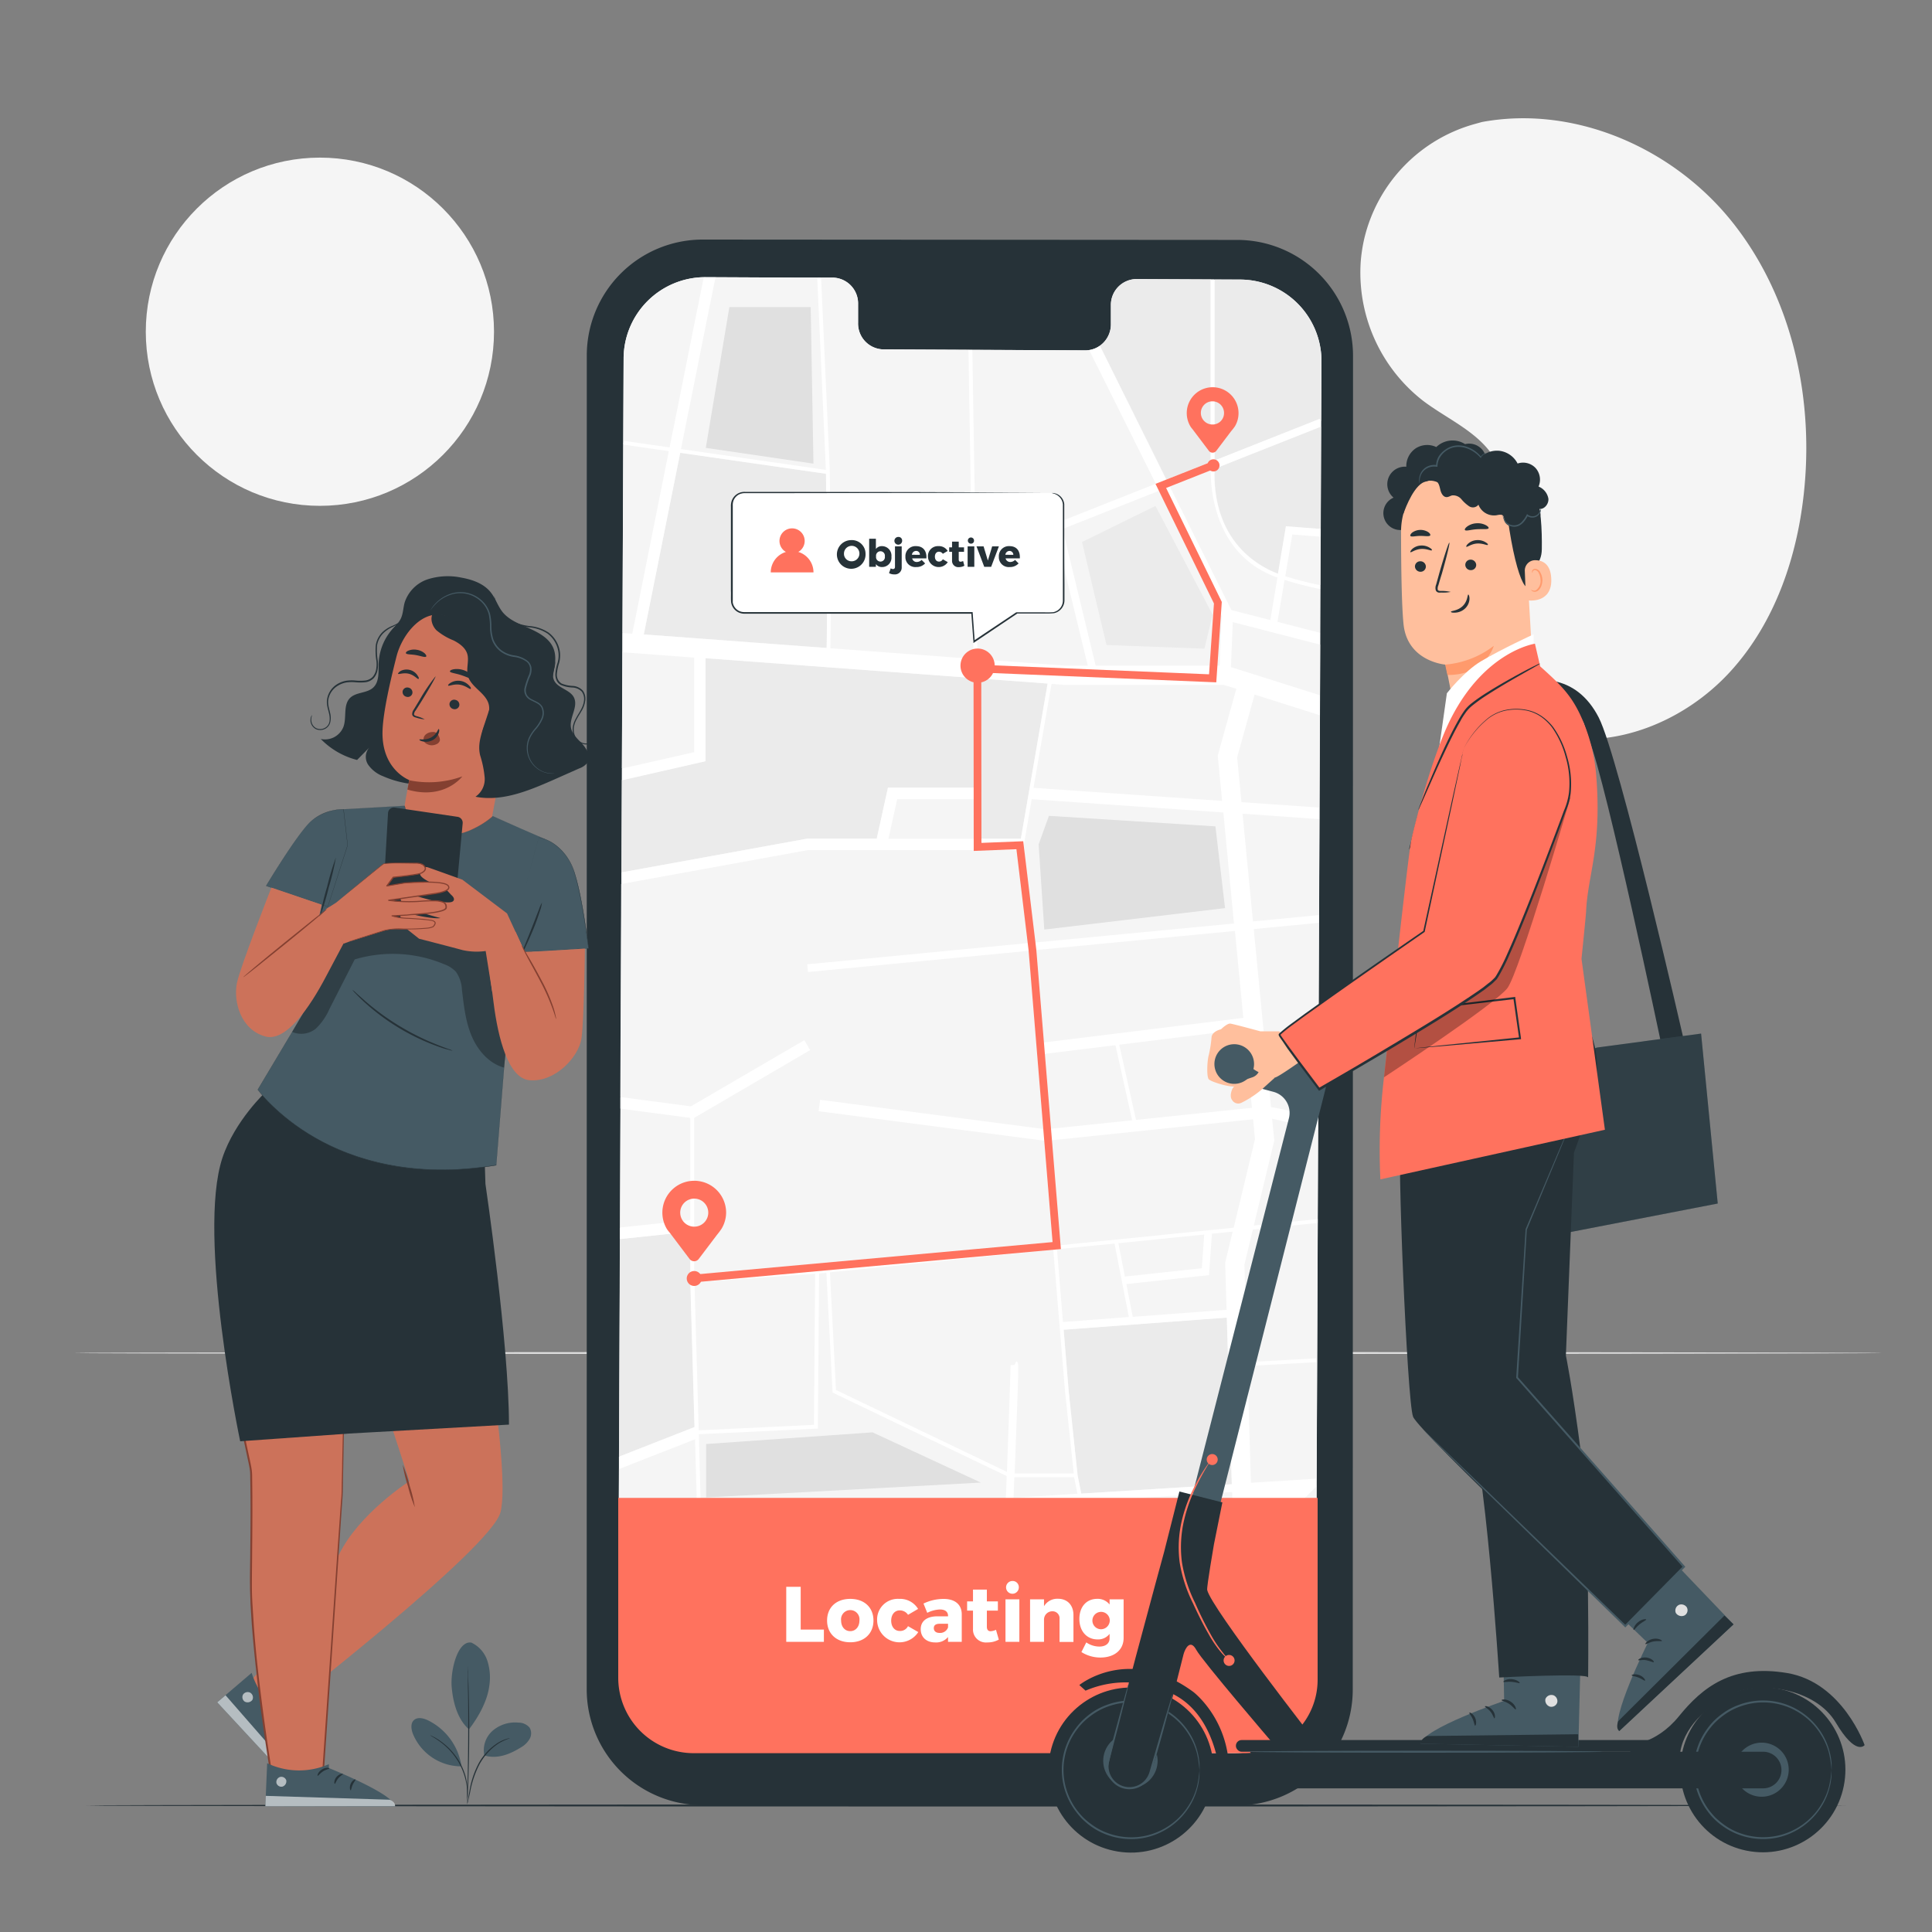 <svg xmlns="http://www.w3.org/2000/svg" viewBox="0 0 500 500"><rect x="0" y="0" width="500" height="500" fill="#808080" stroke="none"/><g id="freepik--background-simple--inject-45"><path d="M383.51,31.58l-1.69.47a40.52,40.52,0,0,0-28.77,29.8,41.38,41.38,0,0,0-.88,5.66,42,42,0,0,0,16,36.12c6.38,4.87,14.44,8.09,18.61,15,5.42,9,2.26,20.56-1,30.6s-6.44,21.63-1,30.59c3.42,5.6,9.67,8.91,16,10.42,16.84,4,35.14-3.48,46.95-16.36S465.4,143.47,467,126c2.28-24.41-3.7-50-19-68.92S407.4,27.16,383.51,31.58Z" style="fill:#f5f5f5"></path><circle cx="82.79" cy="85.85" r="45.06" style="fill:#f5f5f5"></circle></g><g id="freepik--Floor--inject-45"><path d="M477.72,467.26c0,.15-102,.26-227.71.26s-227.73-.11-227.73-.26S124.22,467,250,467,477.72,467.12,477.72,467.26Z" style="fill:#263238"></path></g><g id="freepik--Plant--inject-45"><path d="M122,425.11a7.91,7.91,0,0,1,4.11,4.65,14,14,0,0,1,.55,6.31c-.47,4.09-2.79,8.22-5.29,11.48-3.45-3-4.24-8.25-4.47-10.93-.38-4.25,1.53-12.14,5.1-11.51" style="fill:#455a64"></path><path d="M125.34,454.3a6.74,6.74,0,0,1,2.19-6.42,8.93,8.93,0,0,1,6.62-2.07,3.78,3.78,0,0,1,2.91,1.3,2.9,2.9,0,0,1,0,2.93,5.86,5.86,0,0,1-2.17,2.14c-3,1.87-6.21,3.14-9.59,2.12" style="fill:#455a64"></path><path d="M120.92,466.85a4.82,4.82,0,0,1,.13-.84c.11-.6.25-1.36.41-2.28a23.65,23.65,0,0,1,2.35-7.25,14.62,14.62,0,0,1,5.2-5.54,9.86,9.86,0,0,1,2.13-.93,4.69,4.69,0,0,1,.61-.16.61.61,0,0,1,.22,0,16.38,16.38,0,0,0-2.85,1.3,15.1,15.1,0,0,0-5.05,5.5,25.42,25.42,0,0,0-2.4,7.16c-.21,1-.38,1.72-.51,2.25A4.37,4.37,0,0,1,120.92,466.85Z" style="fill:#263238"></path><path d="M121.05,431.25a1.61,1.61,0,0,1,0,.37q0,.4.06,1.05c0,.92.1,2.24.15,3.88.11,3.28.19,7.81.17,12.81s-.14,9.54-.28,12.81c-.06,1.64-.13,3-.19,3.88,0,.44-.05.78-.07,1.06a2,2,0,0,1,0,.36,1.46,1.46,0,0,1,0-.37c0-.27,0-.62,0-1.05,0-1,0-2.27.09-3.88.08-3.28.17-7.81.19-12.81s0-9.52-.08-12.8c0-1.61,0-2.93-.06-3.88v-1.06A2.12,2.12,0,0,1,121.05,431.25Z" style="fill:#263238"></path><path d="M119.38,456.79a15.81,15.81,0,0,0-8.64-11.58c-1.15-.55-2.65-.91-3.6-.06s-.73,2.4-.27,3.59a13.53,13.53,0,0,0,12.43,8.39" style="fill:#455a64"></path><path d="M111.3,449.09a3.6,3.6,0,0,1,.73.31,7.72,7.72,0,0,1,.83.44c.31.2.68.39,1,.66a12.67,12.67,0,0,1,1.2.91,14.92,14.92,0,0,1,1.28,1.16,17.68,17.68,0,0,1,2.44,3.13,18,18,0,0,1,1.6,3.62,15.55,15.55,0,0,1,.4,1.68,12.82,12.82,0,0,1,.21,1.5c.06.45,0,.87.06,1.24a8.64,8.64,0,0,1,0,.93,4.29,4.29,0,0,1-.09.79c-.07,0,0-1.13-.15-2.94a12.78,12.78,0,0,0-.24-1.47c-.09-.53-.26-1.07-.42-1.65a18.06,18.06,0,0,0-1.6-3.55,19.33,19.33,0,0,0-2.37-3.09c-.43-.42-.83-.82-1.25-1.16a14.07,14.07,0,0,0-1.16-.92C112.31,449.62,111.27,449.14,111.3,449.09Z" style="fill:#263238"></path></g><g id="freepik--Device--inject-45"><path d="M487.1,350.16c0,.15-104.8.26-234,.26S19,350.31,19,350.16s104.77-.26,234.06-.26S487.1,350,487.1,350.16Z" style="fill:#e0e0e0"></path><path d="M320,467.26l-138.09-.08a30,30,0,0,1-30.07-30L151.86,92A30,30,0,0,1,182,62l138.1.09a30,30,0,0,1,30.06,30l-.07,345.21A30,30,0,0,1,320,467.26Z" style="fill:#263238"></path><path d="M320.92,72.35l-26.87-.13A6.68,6.68,0,0,0,287.5,79l0,4.88a6.68,6.68,0,0,1-6.55,6.79l-52.37-.25a6.68,6.68,0,0,1-6.5-6.85l0-4.87a6.68,6.68,0,0,0-6.49-6.85l-9.45,0-23.52-.11a21.13,21.13,0,0,0-21.23,21.05L160,431.85a21.13,21.13,0,0,0,21,21.23l138.3.64a21.14,21.14,0,0,0,21.24-21.05L342,93.58A21.13,21.13,0,0,0,320.92,72.35Z" style="fill:#f5f5f5"></path><path d="M262.23,389.64c-.16,4.1-.31,7.94-.44,11.13h19.87l-2.43-12.2Z" style="fill:#f5f5f5"></path><path d="M181.49,394.75l.17,6h78.15c.13-3.38.28-7.13.43-11Z" style="fill:#f5f5f5"></path><polygon points="280.22 388.5 282.67 400.77 319.29 400.77 318.85 386.06 280.22 388.5" style="fill:#f5f5f5"></polygon><polygon points="264.21 217.05 271.13 176.9 253 175.55 253 217.05 264.21 217.05" style="fill:#ebebeb"></polygon><polygon points="179.86 372.46 160.17 380.17 160.11 394.12 180.44 392.83 179.86 372.46" style="fill:#f5f5f5"></polygon><polygon points="179.77 369.32 178.69 331.93 178.68 331.93 178.68 318.74 160.42 320.67 160.19 376.97 179.76 369.3 179.77 369.32" style="fill:#ebebeb"></polygon><polygon points="178.68 289.3 160.56 286.91 160.44 317.68 178.68 315.75 178.68 289.3" style="fill:#f5f5f5"></polygon><polygon points="313.65 319.3 312.89 330.01 291.5 332.32 293.16 340.8 317.44 338.97 317.07 326.81 319.01 318.75 313.65 319.3" style="fill:#f5f5f5"></polygon><polygon points="275.1 342.16 292.16 340.87 288.45 321.84 273.56 323.34 275.1 342.16" style="fill:#f5f5f5"></polygon><polygon points="275.27 344.13 276.57 360.01 278.88 381.78 279.83 386.54 318.79 384.08 317.5 340.95 275.27 344.13" style="fill:#ebebeb"></polygon><path d="M208.21,269.2l1.5,2.57-30,17.53v41.57l31.71-2.25,61.11-6.17-2.24-27.24-58.38-7.63.38-2.95L270,292.17l-3.79-46.11-57.16,5.49-.19-2,57.19-5.5-2-24.06h-55l-48.29,8.79-.23,55.1,18.28,2.41Zm-25.47,57.7s.23-34.28,0-35.56l24.52-13,3.18,46.85Z" style="fill:#f5f5f5"></path><polygon points="311.65 319.5 289.44 321.74 291.12 330.37 311.03 328.22 311.65 319.5" style="fill:#f5f5f5"></polygon><path d="M262.51,382.3c-.07,1.8-.14,3.59-.21,5.35l16.54-1-.85-4.26Z" style="fill:#f5f5f5"></path><polygon points="226.9 217.05 229.81 203.84 252 203.84 252 175.48 182.6 170.34 182.6 196.97 160.93 201.87 160.82 225.78 208.83 217.05 226.9 217.05" style="fill:#ebebeb"></polygon><path d="M273.21,138.12l-.6-2.43,26.51-10.49L281.88,90.6a6,6,0,0,1-.95.08l-29.29-.14.8,48.43Z" style="fill:#f5f5f5"></path><path d="M313.37,119.56l0-47.25-19.29-.09A6.68,6.68,0,0,0,287.5,79l0,4.88a6.88,6.88,0,0,1-2.84,5.59l17.25,34.63Z" style="fill:#ebebeb"></path><path d="M213.74,121.59l-2.23-49.75-5.37,0-21-.1-8.93,44.49ZM209,76.88l.72,40.52-27.86-4.08,6.1-36.44Z" style="fill:#f5f5f5"></path><path d="M214.75,121.74v.42c.05,3.88.13,10.87.18,18.34L251.45,139l-.8-48.47-22.09-.11a6.68,6.68,0,0,1-6.5-6.85l0-4.87a6.68,6.68,0,0,0-6.49-6.85H212.5l2.24,49.88Z" style="fill:#f5f5f5"></path><path d="M173.3,115.79l8.84-44.06a21.12,21.12,0,0,0-20.75,21l-.1,22,.1-.64Z" style="fill:#f5f5f5"></path><polygon points="179.63 170.12 161.06 168.74 160.94 198.82 179.63 194.59 179.63 170.12" style="fill:#f5f5f5"></polygon><polygon points="173.1 116.76 161.29 115.06 161.09 163.77 163.63 163.96 173.1 116.76" style="fill:#f5f5f5"></polygon><polygon points="210.6 368.75 210.91 329.65 179.68 331.86 180.78 370.17 210.6 368.75" style="fill:#f5f5f5"></polygon><path d="M216.34,359.73l44.24,21.19c.52-13.85,1-26.8.95-27.62l1-.05.47-.94c.63.32.63.32.3,9.76-.19,5.26-.45,12.27-.72,19.28h15.3l-2.26-21.25-3-36.66-57.79,5.83Z" style="fill:#f5f5f5"></path><polygon points="324.76 294.83 324.26 289.67 271.25 295.19 273.48 322.36 319.25 317.74 324.76 294.83" style="fill:#f5f5f5"></polygon><polygon points="252 206.81 232.2 206.81 229.94 217.05 252 217.05 252 206.81" style="fill:#f5f5f5"></polygon><path d="M316.58,210.27,267,206.84l-2,11.71L267,244l52.31-5Zm-47.78,8.26,2.66-7.39,43.08,2.72L317,235l-46.78,5.55Z" style="fill:#f5f5f5"></path><polygon points="321.72 263.42 319.55 240.93 267.2 245.96 269.17 269.9 321.72 263.42" style="fill:#f5f5f5"></polygon><polygon points="180.5 394.81 160.19 396.1 160.11 394.77 160.08 400.77 180.67 400.77 180.5 394.81" style="fill:#f5f5f5"></polygon><path d="M341.6,108.39l.3.76L342,93.58a21.13,21.13,0,0,0-21-21.23l-6.59,0,0,46.85Z" style="fill:#ebebeb"></path><path d="M260.53,382l-45.14-21.63-1.6-31-1.89.19-.32,40.14-30.77,1.46,0,.89v0h0l.59,20.7,78.88-5C260.39,385.86,260.46,383.92,260.53,382Zm-77.79-8.29,43.07-3,28,13-71.1,3.85Z" style="fill:#f5f5f5"></path><path d="M328.77,160.43l1.84-11c-16.19-5.78-17.31-22.66-17.26-27.78l-10.57,4.19,15.91,31.94Z" style="fill:#f5f5f5"></path><polygon points="271 292.22 293.02 289.93 288.68 270.49 269.41 272.87 271 292.22" style="fill:#f5f5f5"></polygon><polygon points="318.49 179.5 277.38 179.49 273.96 179.24 269.32 206.16 318.12 209.53 316.99 197.83 321.79 180.54 318.49 179.5" style="fill:#f5f5f5"></polygon><path d="M315.65,172.27l.51-12.85L300,127,275,136.9l8.61,35.37ZM299,130.93l14.81,28.17-2.14,8.78-25.34-1L280,140.28Z" style="fill:#f5f5f5"></path><polygon points="322.05 327.32 322.8 352.56 340.62 351.56 340.67 352.55 322.83 353.56 323.74 383.76 340.58 382.7 340.71 384.68 323.8 385.75 324.25 400.77 340.66 400.77 341.02 316.53 324.23 318.23 322.05 327.32" style="fill:#f5f5f5"></polygon><path d="M213.77,122.6l-37.72-5.42-9.43,47,47.32,3.51C214.13,160.45,214,138.26,213.77,122.6Z" style="fill:#ebebeb"></path><polygon points="275.81 172.27 281.52 172.27 273.45 139.1 252.45 139.96 252.96 170.58 275.81 172.27" style="fill:#f5f5f5"></polygon><path d="M160,424.9l0,7c0,.22,0,.42,0,.64Z" style="fill:#f5f5f5"></path><path d="M214.9,167.76,252,170.51l-.5-30.51L215,141.5C215,151.81,215.06,162.81,214.9,167.76Z" style="fill:#f5f5f5"></path><polygon points="322.01 266.38 289.67 270.37 294.01 289.83 323.98 286.71 322.01 266.38" style="fill:#f5f5f5"></polygon><path d="M330.78,148.48l2.07-12.29,8.93.69.11-26.47-27.54,10.9C313.79,139.94,325.49,146.49,330.78,148.48Z" style="fill:#ebebeb"></path><polygon points="320.18 196 321.3 207.61 341.47 209.01 341.57 185.1 324.69 179.76 320.18 196" style="fill:#f5f5f5"></polygon><path d="M329.78,295.18l-5.3,22L341,315.54l.1-23.1c-5.08-1.34-9.51-2.43-11.89-2.89Z" style="fill:#f5f5f5"></path><polygon points="318.61 172.65 341.6 179.91 341.65 166.83 319.08 161 318.61 172.65" style="fill:#f5f5f5"></polygon><path d="M328.94,286.53c1.85.27,5.36,1,12.19,2.82l.22-50.52-16.87,1.63Z" style="fill:#f5f5f5"></path><polygon points="324.29 238.48 341.36 236.84 341.46 211.99 321.59 210.62 324.29 238.48" style="fill:#f5f5f5"></polygon><path d="M332.68,149.11q4.86,1.47,9,2.3l0-12.54-7.27-.56Z" style="fill:#f5f5f5"></path><path d="M256.56,154.16l11,2.84.05-11.34q-4.26-.84-9.2-2.33Z" style="fill:#f5f5f5"></path><path d="M340.71,384.68l-.13-2-16.84,1.06-.91-30.21,17.84-1-.05-1-17.82,1-.75-25.24,2.18-9.09,16.79-1.7v-1l-16.54,1.67,5.3-22-.55-5.63c2.38.46,6.81,1.55,11.89,2.89v-3.09c-6.83-1.8-10.34-2.55-12.19-2.82l-4.46-46.07,16.87-1.63v-2l-17.07,1.64-2.7-27.87L341.46,212v-3l-20.17-1.4L320.17,196l4.52-16.24,16.88,5.34,0-5.19-23-7.26.47-11.65,22.57,5.83,0-3.06-11-2.84,1.83-10.84q4.94,1.5,9.19,2.34v-1q-4.19-.82-9-2.3l1.82-10.8,7.27.56v-2l-8.93-.69-2.07,12.29c-5.29-2-17-8.54-16.43-27.17l27.54-10.9v-1.26l-.3-.76-27.24,10.78,0-46.85h-1l0,47.25-11.48,4.55L284.64,89.48a6.33,6.33,0,0,1-2.76,1.12l17.24,34.6-26.51,10.49.6,2.43-20.77.85-.8-48.43h-1l.8,48.47-36.51,1.49c-.05-7.47-.13-14.46-.18-18.34v-.42h0L212.5,71.85h-1l2.23,49.75-37.49-5.38,8.93-44.49h-2.56l-.48,0-8.84,44.06-11.91-1.71-.1.64v.34l11.81,1.7L163.63,164l-2.54-.19,0,5,18.57,1.38v24.47l-18.69,4.23,0,3.05L182.6,197V170.34L252,175.48v28.36h-22.2l-2.91,13.21H208.83l-48,8.73v3L209.1,220h55l2,24.06-57.19,5.5.19,2,57.16-5.49L270,292.17l-57.76-7.54-.38,2.95,58.38,7.63,2.24,27.24-61.11,6.17-31.71,2.25V289.3l30-17.53-1.5-2.57-29.35,17.12-18.28-2.41v3l18.1,2.39v26.45l-18.23,1.93,0,3,18.25-1.93v13.19h0l1.08,37.39v0L160.18,377v3.2l19.69-7.71.58,20.37-20.33,1.28v.66l.08,1.33,20.31-1.29.17,6h1l-.17-6,78.75-5c-.15,3.87-.3,7.62-.43,11h2c.13-3.19.28-7,.44-11.13l17-1.07,2.43,12.2h1l-2.45-12.27,38.63-2.44.44,14.71h5M262.3,387.65c.07-1.76.14-3.55.21-5.35l15.48,0,.85,4.26Zm17.53-1.11-.95-4.76L276.57,360l-1.3-15.87L317.5,341l1.29,43.13Zm9.61-64.8,22.21-2.24-.62,8.72-19.91,2.15Zm-1,.1,3.71,19-17.06,1.29-1.54-18.82Zm29,17.13-24.28,1.83-1.66-8.48L312.89,330l.76-10.71,5.36-.54-1.94,8.05Zm-28.76-68.48L293,289.93l-22,2.29-1.59-19.36ZM294,289.83l-4.34-19.46,32.34-4,2,20.33Zm22.28-82.56-48.81-3.38L272.13,177l3.41.25h41.12l3.3,1-4.81,17.29Zm-2.94-85.57c-.05,5.12,1.07,22,17.26,27.78l-1.84,11-10.08-2.6-15.91-31.94ZM300,127l16.16,32.43-.51,12.85H283.56L275,136.9Zm-26.55,12.12,8.07,33.16h-5.7L253,170.58,252.45,140Zm-22,.89.5,30.51-37.06-2.75c.16-4.95.13-15.95,0-26.26Zm-75.41-22.82,37.72,5.42c.19,15.66.36,37.85.17,45.09l-47.32-3.51Zm95.08,59.71-6.92,40.16H253v-41.5ZM232.2,206.81H252v10.24H229.94ZM265,218.55l2-11.71,49.6,3.43L319.35,239,267,244Zm54.6,22.38,2.17,22.49-52.55,6.48-2-23.94Zm-48.3,54.26,53-5.52.49,5.16-5.51,22.9-45.77,4.62Zm4.33,64.91,2.26,21.25h-15.3c.27-7,.53-14,.72-19.28.33-9.44.33-9.44-.3-9.76l-.47.94-1,.05c0,.82-.43,13.77-.95,27.62l-44.24-21.19-1.56-30.46,57.79-5.83Zm-64.67-30.45-.31,39.1-29.82,1.42-1.1-38.31Zm-30.07,42.42h0v0l0-.89,30.77-1.46.32-40.14,1.89-.19,1.6,31L260.53,382c-.07,1.92-.14,3.86-.22,5.78l-78.88,5Z" style="fill:#fff"></path><polygon points="225.81 370.69 182.74 373.71 182.74 387.54 253.84 383.69 225.81 370.69" style="fill:#e0e0e0"></polygon><polygon points="314.55 213.86 271.46 211.14 268.8 218.53 270.26 240.57 317.04 235.02 314.55 213.86" style="fill:#e0e0e0"></polygon><polygon points="210.52 119.99 209.81 79.47 188.76 79.47 182.66 115.91 210.52 119.99" style="fill:#e0e0e0"></polygon><polygon points="311.7 167.88 313.84 159.1 299.03 130.93 280.03 140.28 286.36 166.93 311.7 167.88" style="fill:#ebebeb"></polygon><path d="M320.53,106.94a6.7,6.7,0,1,0-12.47,3.38h0l0,0c.25.43.58.74.9,1.2l3.89,5.15a1.21,1.21,0,0,0,1.93,0l3.83-5.07a14.49,14.49,0,0,0,1-1.29v0h0A6.66,6.66,0,0,0,320.53,106.94Zm-6.69,2.92a3,3,0,1,1,2.94-3A2.95,2.95,0,0,1,313.84,109.86Z" style="fill:#FF725E"></path><path d="M160,387.65H341a0,0,0,0,1,0,0v47.07a19,19,0,0,1-19,19H179.48A19.53,19.53,0,0,1,160,434.19V387.65A0,0,0,0,1,160,387.65Z" style="fill:#FF725E"></path><path d="M207.22,410.66v11.07h6v3.17h-9.74V410.66Z" style="fill:#fff"></path><path d="M226.05,419.39c0,3.39-2.4,5.63-6,5.63s-6-2.24-6-5.63,2.37-5.6,6-5.6S226.05,416,226.05,419.39Zm-8.37,0c0,1.65,1,2.75,2.36,2.75s2.38-1.1,2.38-2.75a2.39,2.39,0,1,0-4.74,0Z" style="fill:#fff"></path><path d="M232.84,416.77c-1.3,0-2.2,1.08-2.2,2.66s.9,2.66,2.2,2.66a2.25,2.25,0,0,0,2.15-1.24l2.66,1.53A5.79,5.79,0,0,1,227,419.45a5.35,5.35,0,0,1,5.68-5.66,5.42,5.42,0,0,1,4.92,2.6L235,417.91A2.52,2.52,0,0,0,232.84,416.77Z" style="fill:#fff"></path><path d="M248.9,417.75v7.15h-3.55v-1.24a4,4,0,0,1-3.31,1.4c-2.36,0-3.76-1.42-3.76-3.43s1.48-3.29,4.2-3.33h2.87v-.13c0-1-.71-1.64-2.09-1.64a8,8,0,0,0-3.29.87L239,415a12,12,0,0,1,5.12-1.2C247.12,413.77,248.88,415.23,248.9,417.75Zm-3.55,3.43v-.95H243.2c-1,0-1.53.36-1.53,1.13s.55,1.24,1.48,1.24A2.17,2.17,0,0,0,245.35,421.18Z" style="fill:#fff"></path><path d="M258.49,424.33a6,6,0,0,1-3,.73,3.34,3.34,0,0,1-3.68-3.51v-4.72h-1.52v-2.39h1.52v-3.05h3.59v3.05h2.85v2.39h-2.85V421c0,.81.37,1.17,1,1.16a3.93,3.93,0,0,0,1.36-.37Z" style="fill:#fff"></path><path d="M263.81,413.91v11h-3.59v-11Zm-.14-3.09a1.65,1.65,0,1,1-1.64-1.66A1.59,1.59,0,0,1,263.67,410.82Z" style="fill:#fff"></path><path d="M277.81,418v6.93h-3.6V419a1.81,1.81,0,0,0-1.87-2,2.15,2.15,0,0,0-2.15,2.09v5.81h-3.61v-11h3.61v1.79a4,4,0,0,1,3.64-1.93C276.22,413.77,277.81,415.39,277.81,418Z" style="fill:#fff"></path><path d="M290.79,413.91v10c0,3.11-2.42,5.06-6,5.06a9.16,9.16,0,0,1-4.92-1.42l1.26-2.5a6,6,0,0,0,3.39,1.08c1.65,0,2.64-.84,2.64-2.12v-1.17a3.73,3.73,0,0,1-3.13,1.44c-2.74,0-4.69-2.11-4.69-5.3s1.89-5.2,4.61-5.2a3.92,3.92,0,0,1,3.21,1.46v-1.34Zm-3.6,5.18a2.25,2.25,0,1,0-2.21,2.56A2.29,2.29,0,0,0,287.19,419.09Z" style="fill:#fff"></path><polygon points="179.76 331.86 179.57 329.87 272.4 321.45 266.21 246.04 263.05 219.78 252 220.22 251.95 171.97 312.9 174.51 314.17 156.18 299.04 125.22 313.47 119.51 314.2 121.37 301.79 126.29 316.2 155.78 316.18 156.04 314.77 176.59 253.95 174.06 254 218.14 264.81 217.71 268.2 245.84 274.56 323.26 179.76 331.86" style="fill:#FF725E"></polygon><path d="M187.92,313.87A8.25,8.25,0,1,0,172.55,318h0l0,0c.32.53.72.91,1.12,1.47l4.79,6.35a1.48,1.48,0,0,0,2.37,0l4.72-6.24a18.44,18.44,0,0,0,1.19-1.59l0,0h0A8.22,8.22,0,0,0,187.92,313.87Zm-8.25,3.59a3.63,3.63,0,1,1,3.63-3.63A3.63,3.63,0,0,1,179.67,317.46Z" style="fill:#FF725E"></path><path d="M181.59,330.87a1.93,1.93,0,1,1-1.92-1.93A1.92,1.92,0,0,1,181.59,330.87Z" style="fill:#FF725E"></path><circle cx="314.03" cy="120.44" r="1.58" style="fill:#FF725E"></circle><path d="M272.17,127.59H192.68a3.22,3.22,0,0,0-3.22,3.21v24.62a3.22,3.22,0,0,0,3.22,3.21h59l.54,7.42,11.07-7.42h8.92a3.21,3.21,0,0,0,3.21-3.21V130.8A3.21,3.21,0,0,0,272.17,127.59Z" style="fill:#fff"></path><path d="M272.17,127.59a2.37,2.37,0,0,1,.77.07,3.15,3.15,0,0,1,1.89,1.24,3.29,3.29,0,0,1,.6,1.58c0,.63,0,1.29,0,2,0,1.47,0,3.15,0,5,0,3.79,0,8.41.05,13.74,0,1.34,0,2.72,0,4.15a3.41,3.41,0,0,1-2.71,3.32,18.33,18.33,0,0,1-2.33.08h-7.26l.11,0-11.06,7.43-.31.21,0-.38c-.17-2.31-.36-4.83-.55-7.41l.23.21-54.38,0h-4.6a3.65,3.65,0,0,1-1.58-.39,3.47,3.47,0,0,1-1.83-2.56c-.09-1.08,0-2-.05-3q0-6,0-11.8v-10a4.09,4.09,0,0,1,.2-1.46,3.46,3.46,0,0,1,2-2.08,3.56,3.56,0,0,1,1.43-.24h6.77l37.75.05,25.45.09,6.92.05,1.8,0,.62,0s-.21,0-.62,0l-1.8,0-6.92,0-25.45.08-37.75.06h-6.77a3.34,3.34,0,0,0-1.26.21,3,3,0,0,0-1.72,1.78,3.47,3.47,0,0,0-.17,1.3v1.4c0,.94,0,1.89,0,2.83V152.9c0,1,0,2,0,3a3,3,0,0,0,1.56,2.18,3.13,3.13,0,0,0,1.35.33h4.59l54.38,0h.21l0,.21c.19,2.58.37,5.11.53,7.42l-.34-.17,11.08-7.4.05,0h7.32a18.62,18.62,0,0,0,2.26-.05,3.07,3.07,0,0,0,2.44-3c0-1.43,0-2.81,0-4.15,0-5.33,0-10,0-13.74,0-1.88,0-3.56,0-5,0-.72,0-1.41,0-2a3.12,3.12,0,0,0-.56-1.52,3.24,3.24,0,0,0-1.8-1.26A7.64,7.64,0,0,0,272.17,127.59Z" style="fill:#263238"></path><path d="M224,143.26a3.71,3.71,0,1,1-3.71-3.48A3.53,3.53,0,0,1,224,143.26Zm-5.58,0a1.93,1.93,0,0,0,1.89,2,2,2,0,1,0-1.89-2Z" style="fill:#263238"></path><path d="M230.7,144.07a2.41,2.41,0,0,1-2.43,2.68,1.94,1.94,0,0,1-1.59-.75v.69h-1.74v-7.26h1.74v2.65a1.88,1.88,0,0,1,1.55-.74A2.46,2.46,0,0,1,230.7,144.07ZM229,144a1.15,1.15,0,1,0-2.27,0,1.15,1.15,0,1,0,2.27,0Z" style="fill:#263238"></path><path d="M231.42,148.65a2.64,2.64,0,0,1-1.34-.33l.44-1.24a1.11,1.11,0,0,0,.59.19c.3,0,.51-.18.51-.57v-5.3h1.74v5.45A1.75,1.75,0,0,1,231.42,148.65Zm2.05-8.76a1,1,0,1,1-1-.93A.92.92,0,0,1,233.47,139.89Z" style="fill:#263238"></path><path d="M239.75,144.51h-3.68a1.18,1.18,0,0,0,1.2.93,1.76,1.76,0,0,0,1.24-.54l.91.91a3,3,0,0,1-2.31.94,2.56,2.56,0,0,1-2.79-2.68,2.59,2.59,0,0,1,2.76-2.73C238.92,141.34,239.86,142.58,239.75,144.51Zm-1.69-.93a.94.94,0,0,0-1-1,1.1,1.1,0,0,0-1.06,1Z" style="fill:#263238"></path><path d="M243,142.78c-.62,0-1.05.51-1.05,1.28s.43,1.28,1.05,1.28a1.1,1.1,0,0,0,1-.6l1.28.74a2.79,2.79,0,0,1-5.13-1.41,2.58,2.58,0,0,1,2.74-2.73,2.61,2.61,0,0,1,2.37,1.25l-1.26.73A1.22,1.22,0,0,0,243,142.78Z" style="fill:#263238"></path><path d="M249.58,146.41a2.85,2.85,0,0,1-1.42.36,1.61,1.61,0,0,1-1.77-1.69v-2.27h-.74v-1.16h.74v-1.47h1.73v1.47h1.37v1.16h-1.37v2c0,.39.17.57.48.56a1.78,1.78,0,0,0,.65-.18Z" style="fill:#263238"></path><path d="M252.15,141.4v5.29h-1.73V141.4Zm-.07-1.49a.76.76,0,0,1-.79.79.8.8,0,1,1,.79-.79Z" style="fill:#263238"></path><path d="M254.55,141.4l1.11,3.68,1.11-3.68h1.74l-2,5.29h-1.79l-2-5.29Z" style="fill:#263238"></path><path d="M263.93,144.51h-3.68a1.2,1.2,0,0,0,1.21.93,1.76,1.76,0,0,0,1.24-.54l.91.91a3,3,0,0,1-2.31.94,2.56,2.56,0,0,1-2.8-2.68,2.59,2.59,0,0,1,2.76-2.73C263.11,141.34,264.05,142.58,263.93,144.51Zm-1.68-.93a1,1,0,0,0-1-1,1.1,1.1,0,0,0-1.06,1Z" style="fill:#263238"></path><path d="M208.25,140a3.26,3.26,0,1,1-3.26-3.26A3.26,3.26,0,0,1,208.25,140Z" style="fill:#FF725E"></path><path d="M205,142.6a5.54,5.54,0,0,0-5.53,5.53h11.06A5.53,5.53,0,0,0,205,142.6Z" style="fill:#FF725E"></path><circle cx="253" cy="172.27" r="4.43" style="fill:#FF725E"></circle></g><g id="freepik--character-2--inject-45"><path d="M333.58,289.37,304,404.85l7.23,2.32L344.26,277s-22-6.46-22.22-5.68-1.81,8.78-1.81,8.78l9.32,2.46A5.64,5.64,0,0,1,333.58,289.37Z" style="fill:#455a64"></path><circle cx="456.26" cy="458.05" r="21.36" transform="translate(-82.72 815.11) rotate(-78.64)" style="fill:#263238"></circle><path d="M474,458.05a27.7,27.7,0,0,0-.65-4.3,17,17,0,0,0-2-4.67,17.51,17.51,0,0,0-21-7.44,16.2,16.2,0,0,0-4.42,2.38,19.66,19.66,0,0,0-2,1.69,18.43,18.43,0,0,0-1.71,2,17.4,17.4,0,0,0,0,20.65,22.23,22.23,0,0,0,1.71,2,19.77,19.77,0,0,0,2,1.69,16.2,16.2,0,0,0,4.42,2.38,17.58,17.58,0,0,0,21-7.44,17.16,17.16,0,0,0,2-4.67,27.71,27.71,0,0,0,.65-4.31,1.29,1.29,0,0,1,0,.29c0,.22,0,.5,0,.85a8.21,8.21,0,0,1-.11,1.37,11.37,11.37,0,0,1-.34,1.84,16.83,16.83,0,0,1-1.92,4.78,17.93,17.93,0,0,1-12,8.49,18,18,0,0,1-9.43-.75,17.11,17.11,0,0,1-4.55-2.43,16.66,16.66,0,0,1-3.81-3.81,17.88,17.88,0,0,1,0-21.25,16.66,16.66,0,0,1,3.81-3.81,16.83,16.83,0,0,1,4.55-2.43,17.83,17.83,0,0,1,16.95,2.63,17.64,17.64,0,0,1,4.51,5.11,16.9,16.9,0,0,1,1.92,4.77,11.67,11.67,0,0,1,.34,1.85,8.21,8.21,0,0,1,.11,1.37c0,.35,0,.63,0,.85A1.16,1.16,0,0,1,474,458.05Z" style="fill:#455a64"></path><path d="M458.53,451.5a7,7,0,1,1-9.15,4A7,7,0,0,1,458.53,451.5Z" style="fill:#455a64"></path><circle cx="292.69" cy="458.05" r="21.36" transform="translate(-206.1 674.13) rotate(-80.84)" style="fill:#263238"></circle><path d="M310.41,458.05a27.7,27.7,0,0,0-.65-4.3,17,17,0,0,0-2-4.67,17.51,17.51,0,0,0-21-7.44,16.35,16.35,0,0,0-4.42,2.38,19.66,19.66,0,0,0-2,1.69,18.43,18.43,0,0,0-1.71,2,17.38,17.38,0,0,0,0,20.65,19.42,19.42,0,0,0,1.71,2,19.66,19.66,0,0,0,2,1.69,16.35,16.35,0,0,0,4.42,2.38,17.58,17.58,0,0,0,9.18.78A17.68,17.68,0,0,0,307.78,467a17.16,17.16,0,0,0,2-4.67,27.71,27.71,0,0,0,.65-4.31,1.29,1.29,0,0,1,0,.29c0,.22,0,.5,0,.85a8.36,8.36,0,0,1-.12,1.37,12.44,12.44,0,0,1-.33,1.84,16.89,16.89,0,0,1-1.93,4.78,17.86,17.86,0,0,1-12,8.49,18,18,0,0,1-9.43-.75,17.11,17.11,0,0,1-4.55-2.43,20.75,20.75,0,0,1-2-1.73,19.53,19.53,0,0,1-1.76-2.08,17.84,17.84,0,0,1,0-21.25,19.53,19.53,0,0,1,1.76-2.08,20.75,20.75,0,0,1,2-1.73,16.83,16.83,0,0,1,4.55-2.43,17.83,17.83,0,0,1,16.95,2.63,17.64,17.64,0,0,1,4.51,5.11A17,17,0,0,1,310,453.7a12.78,12.78,0,0,1,.33,1.85,8.36,8.36,0,0,1,.12,1.37c0,.35,0,.63,0,.85A1.16,1.16,0,0,1,310.41,458.05Z" style="fill:#455a64"></path><path d="M279.33,436.09s12.8-10.48,29.5,1.78c0,0,10.84,8.17,9.06,24.17h-1.95s-.11-16.66-11.5-23.15a26.35,26.35,0,0,0-23.5-1.35Z" style="fill:#263238"></path><rect x="319.85" y="450.32" width="112.11" height="3.03" rx="1.48" style="fill:#263238"></rect><path d="M330.15,462.82l-6.67-9.47H456.31a4.74,4.74,0,0,1,4.73,4.74h0a4.73,4.73,0,0,1-4.73,4.73Z" style="fill:#263238"></path><path d="M421.38,451.63s7.07,0,13.13-7.47,13.71-13.6,28.05-11.17,20,18.64,20,18.64-2.22,3-7.47-5.85-19.67-10.73-26.54-7.5-13.26,8.91-13.86,16.38l-11.11,3.64Z" style="fill:#263238"></path><circle cx="292.37" cy="458.05" r="7.05" transform="matrix(0.82, -0.57, 0.57, 0.82, -208.28, 246.75)" style="fill:#455a64"></circle><path d="M301.28,401.61s-14.61,53.32-14.62,56.44c0,3.69,8,7.89,10.83,1.35s8.39-29.82,8.83-31.34,1.74-3.93,3.27-1.09,19.84,24.2,19.84,24.2l11.55.21s-27.53-35.24-28.56-39.89c-.16-.76,1.75-11.82,1.75-11.82l2.18-10.85L305.23,386Z" style="fill:#263238"></path><path d="M318.09,429.33c0,.07-.81-.26-1.77-1.35a28.92,28.92,0,0,1-3.49-5c-1.3-2.23-2.69-5-4.1-8.07a36.87,36.87,0,0,1-3.43-10.54,30.32,30.32,0,0,1,.61-11.07,39.21,39.21,0,0,1,3.16-8.49,44.42,44.42,0,0,1,3.09-5.26c.41-.59.73-1.05,1-1.35s.33-.46.35-.46-1.84,2.61-4.07,7.23a41.12,41.12,0,0,0-3,8.44,30.53,30.53,0,0,0-.56,10.89,36.87,36.87,0,0,0,3.35,10.41c1.37,3.11,2.73,5.85,4,8.09a32.25,32.25,0,0,0,3.33,5A5.81,5.81,0,0,0,318.09,429.33Z" style="fill:#FF725E"></path><path d="M319.51,429.72a1.42,1.42,0,1,1-1.42-1.42A1.43,1.43,0,0,1,319.51,429.72Z" style="fill:#FF725E"></path><path d="M315.14,377.73a1.42,1.42,0,1,1-1.42-1.42A1.42,1.42,0,0,1,315.14,377.73Z" style="fill:#FF725E"></path><path d="M303.54,438.4a4.39,4.39,0,0,1-.12.6c-.11.44-.25,1-.43,1.68-.41,1.53-1,3.62-1.67,6.18s-1.6,5.71-2.55,9.14l-.74,2.64a6.07,6.07,0,0,1-1.45,2.57,5.91,5.91,0,0,1-10-5.58l.71-2.65,2.48-9.16,1.71-6.16c.2-.68.37-1.24.5-1.67a2.52,2.52,0,0,1,.2-.58,2.55,2.55,0,0,1-.1.6c-.11.45-.24,1-.4,1.7-.38,1.53-.91,3.63-1.55,6.2s-1.49,5.75-2.38,9.19c-.22.87-.45,1.75-.69,2.65a5.53,5.53,0,0,0,0,2.71,5.41,5.41,0,0,0,9.13,2.4,5.56,5.56,0,0,0,1.33-2.36c.26-.9.51-1.78.76-2.63,1-3.42,1.89-6.5,2.65-9.11s1.38-4.62,1.84-6.13c.21-.68.38-1.23.52-1.66A2,2,0,0,1,303.54,438.4Z" style="fill:#455a64"></path><path d="M414.87,453.34c0,.14-20.7.26-46.23.26s-46.24-.12-46.24-.26,20.7-.26,46.24-.26S414.87,453.19,414.87,453.34Z" style="fill:#455a64"></path><path d="M318.85,282c-.09.23-.69,1.75,0,2.65a1.84,1.84,0,0,0,2.38.77,26,26,0,0,0,5.47-3.6c1.25-1.15,3.18-2.87,3.18-2.87l-3.82-2.48a2.9,2.9,0,0,1-1.87,2.31C322.49,279.36,319.55,280.27,318.85,282Z" style="fill:#ffbf9d"></path><path d="M331.11,266.91H326.2s-6.93-1.89-7.77-2-2.44,1.47-2.44,1.47-2.38.49-2.45,2.17a31,31,0,0,1-.7,4.47c-.42,1.33-.63,5.6,0,6.3s6.12,2.39,7.41,1.72,1.89-1.22,1-1.37-2.73-.21-3.63-1.12-2-1.19-2-2.87a3.45,3.45,0,0,1,1.33-2.63l3.28-.45s3.08,3.92,5.81,5,2.87,1.89,4.55,1,6.05-4,6.05-4Z" style="fill:#ffbf9d"></path><path d="M324.55,275.37a5.13,5.13,0,1,1-5.13-5.13A5.13,5.13,0,0,1,324.55,275.37Z" style="fill:#455a64"></path><path d="M383.59,189.65c6.05-10.58,21.24-13.49,26.29-2.43.13.29,1.24,3.83,1.36,4.13,4.71,12.15,18.68,78.78,18.68,78.78l5.84-1s-16.66-72.94-22-83.42c-5.82-11.39-16.63-11.41-25-7-10.09,5.24-21.91,32.39-21.91,32.39l-2.22,8.8Z" style="fill:#263238"></path><polygon points="413.32 271.1 440.24 267.49 444.55 311.47 396 320.87 386.15 279.93 413.32 271.1" style="fill:#455a64"></polygon><polygon points="413.32 271.1 440.24 267.49 444.55 311.47 396 320.87 386.15 279.93 413.32 271.1" style="opacity:0.3"></polygon><path d="M388.93,419.52l.34,20.66s-21.26,7.28-21.57,11.1l40.78.79.81-32.21Z" style="fill:#455a64"></path><path d="M401.91,438.69a1.64,1.64,0,0,1,1.11,1.89,1.59,1.59,0,0,1-1.89,1.1,1.72,1.72,0,0,1-1.17-2,1.67,1.67,0,0,1,2.1-.93" style="fill:#e0e0e0"></path><path d="M408.48,452.08l-.05-3.26-39.08.46s-1.83.74-1.65,2Z" style="fill:#263238"></path><path d="M388.61,440c0,.2,1,.31,2,1s1.47,1.48,1.66,1.4-.09-1.21-1.28-2S388.57,439.78,388.61,440Z" style="fill:#263238"></path><path d="M384.3,441.62c-.05.19.8.54,1.46,1.38s.84,1.72,1,1.71.35-1.1-.5-2.13S384.3,441.43,384.3,441.62Z" style="fill:#263238"></path><path d="M381.77,446.6c.18,0,.47-.92,0-2s-1.41-1.52-1.5-1.36.48.75.87,1.64S381.57,446.58,381.77,446.6Z" style="fill:#263238"></path><path d="M389.06,435.25c.08.18,1-.08,2.13,0s2,.46,2.1.3-.73-.88-2.05-1S389,435.09,389.06,435.25Z" style="fill:#263238"></path><path d="M411.45,410.73l15,14.46s-9.92,19.86-7.4,22.8l29.57-27.61L426.18,396.9Z" style="fill:#455a64"></path><path d="M434.39,415.39a1.7,1.7,0,0,1,2.15.58,1.56,1.56,0,0,1-.56,2.09,1.77,1.77,0,0,1-2.27-.62,1.61,1.61,0,0,1,.83-2.11" style="fill:#e0e0e0"></path><path d="M448.64,420.38l-2.36-2.28-27.47,27.32s-.77,1.8.26,2.57Z" style="fill:#263238"></path><path d="M425.84,425.49c.15.14.93-.47,2.08-.68s2.11,0,2.19-.14-.93-.8-2.32-.53S425.69,425.39,425.84,425.49Z" style="fill:#263238"></path><path d="M424,429.65c.1.17,1-.18,2,0s1.83.64,2,.5-.54-1-1.88-1.18S423.83,429.51,424,429.65Z" style="fill:#263238"></path><path d="M425.73,434.94c.16-.09-.33-1-1.45-1.42s-2.1-.11-2,.07.87.2,1.78.56S425.57,435.06,425.73,434.94Z" style="fill:#263238"></path><path d="M422.79,421.82c.19.07.66-.74,1.53-1.45s1.75-1.05,1.71-1.24-1.15-.13-2.16.72S422.61,421.78,422.79,421.82Z" style="fill:#263238"></path><path d="M363.64,288.3c0,1.89,11.77,69.5,16.21,78.38S388,434.14,388,434.14s23-1.23,23,0,.52-40-1.83-58-3.92-25.32-3.92-25.32l2.09-52.52s5.75-15.08,6-21.82S409.47,262,409.47,262Z" style="fill:#263238"></path><path d="M362.56,295c-1.11,1.23,1.57,67.6,3.14,71.64s54.93,54.14,54.93,54.14l15.14-15.35-43.14-49L395,318.2l13.28-33.26Z" style="fill:#263238"></path><path d="M368.63,370.3l.26.23.75.7,2.88,2.75,10.78,10.37,37.5,36.3h-.35l15.14-15.36v.35l-13-14.75-30.12-34.21-.07-.07v-.1c.93-14.75,1.75-27.79,2.42-38.32v-.06L403.36,298c1-2.33,1.78-4.14,2.31-5.39.26-.6.47-1.06.61-1.39s.22-.47.22-.47-.05.17-.17.49-.33.8-.57,1.41c-.51,1.25-1.26,3.08-2.23,5.43-2,4.74-4.82,11.61-8.39,20.19l0-.06c-.63,10.54-1.41,23.58-2.3,38.33l-.05-.18L423,390.54l13,14.76.15.18-.16.17L420.8,421l-.17.18-.17-.17-37.37-36.43-10.68-10.48-2.83-2.8-.72-.73C368.7,370.39,368.63,370.3,368.63,370.3Z" style="fill:#455a64"></path><path d="M383.94,116.83a4.44,4.44,0,0,0-4.78-1.89,6.05,6.05,0,0,0-7.45.76,5.48,5.48,0,0,0-5.32.33,5.57,5.57,0,0,0-2.44,4.76,4.54,4.54,0,0,0-3.3,8,4.37,4.37,0,0,0,2.52,8.31L383.55,122A4.48,4.48,0,0,0,383.94,116.83Z" style="fill:#263238"></path><path d="M362.59,137.71a18.44,18.44,0,0,1,16.89-18.47l.95-.08c10.3-.24,14.31,9,14.27,19.34l2.24,38.31h0L381.83,192.3l-5.7-10.15-2-10.14s-10-.73-10.91-10.63C362.74,156.6,362.61,146.69,362.59,137.71Z" style="fill:#ffbf9d"></path><path d="M374,172a23.78,23.78,0,0,0,12.59-4.86s-2.07,7.63-12,7.54Z" style="fill:#ff9a6c"></path><path d="M366.19,146.65a1.43,1.43,0,0,0,1.48,1.32,1.35,1.35,0,0,0,1.34-1.4,1.4,1.4,0,0,0-1.47-1.31A1.35,1.35,0,0,0,366.19,146.65Z" style="fill:#263238"></path><path d="M365,142.9c.19.17,1.19-.71,2.71-.83s2.68.55,2.83.35-.13-.41-.64-.73a3.92,3.92,0,0,0-2.29-.5,3.63,3.63,0,0,0-2.13.89C365.07,142.48,364.94,142.82,365,142.9Z" style="fill:#263238"></path><path d="M379.22,146.24a1.4,1.4,0,0,0,1.47,1.31,1.35,1.35,0,0,0,1.35-1.39,1.43,1.43,0,0,0-1.48-1.32A1.35,1.35,0,0,0,379.22,146.24Z" style="fill:#263238"></path><path d="M379.49,141.5c.19.17,1.2-.71,2.71-.83s2.68.55,2.83.35-.13-.41-.64-.73a3.84,3.84,0,0,0-2.29-.5,3.63,3.63,0,0,0-2.13.89C379.53,141.07,379.4,141.42,379.49,141.5Z" style="fill:#263238"></path><path d="M375.44,153.19a9.67,9.67,0,0,0-2.5-.25c-.39,0-.76-.05-.85-.31a2.06,2.06,0,0,1,.17-1.18c.28-1,.58-2,.9-3,1.24-4.34,2.1-7.9,1.93-8s-1.32,3.43-2.57,7.77c-.29,1.08-.58,2.1-.85,3.07a2.24,2.24,0,0,0-.07,1.54,1,1,0,0,0,.68.52,2.66,2.66,0,0,0,.67,0A10.1,10.1,0,0,0,375.44,153.19Z" style="fill:#263238"></path><path d="M380,153.87c-.25,0-.12,1.66-1.43,2.95s-3.07,1.25-3.06,1.48.41.29,1.15.25a4,4,0,0,0,2.57-1.14A3.6,3.6,0,0,0,380.3,155C380.31,154.25,380.09,153.86,380,153.87Z" style="fill:#263238"></path><path d="M379.12,137.15c.21.38,1.48-.08,3.07-.18s2.93.11,3.06-.29c.06-.2-.24-.53-.82-.82a4.56,4.56,0,0,0-2.4-.43,4.44,4.44,0,0,0-2.27.79C379.24,136.59,379,137,379.12,137.15Z" style="fill:#263238"></path><path d="M365,138.69c.27.35,1.32,0,2.58,0s2.32.23,2.56-.13c.11-.18-.06-.53-.52-.85a3.72,3.72,0,0,0-4.14.12C365.06,138.17,364.92,138.53,365,138.69Z" style="fill:#263238"></path><path d="M363.16,133.09s2.09-6.41,4.94-8.11c3.46-2,5.34,1.8,8.69.56s6.65-3.21,10.37-.83c4.08,2.6,2.45,4.8,3,9.17,2.42,17.74,6.07,22.52,6.3,14.05,0-.93,2.51-1.87,2.56-5.79.08-5.07-.23-11.21-1.64-14.69-1.19-2.93-3.07-4.88-6.33-6.92-5.13-3.23-11.78-2.76-16.25-1.93S362.11,125.36,363.16,133.09Z" style="fill:#263238"></path><path d="M394.62,147.81a2.68,2.68,0,0,1,2.67-2.83c1.85,0,4,.91,4.17,4.74.34,6.79-6.5,5.72-6.52,5.53S394.73,150.66,394.62,147.81Z" style="fill:#ffbf9d"></path><path d="M396.28,152.62s.12.08.32.16a1.17,1.17,0,0,0,.88,0,3,3,0,0,0,1.22-2.7,4,4,0,0,0-.42-1.67,1.38,1.38,0,0,0-.93-.87.62.62,0,0,0-.68.36c-.08.2,0,.33-.06.34s-.15-.1-.11-.39a.78.78,0,0,1,.24-.44.87.87,0,0,1,.64-.2,1.65,1.65,0,0,1,1.28,1,4,4,0,0,1,.51,1.87c0,1.37-.61,2.69-1.57,3a1.26,1.26,0,0,1-1.09-.13C396.3,152.79,396.25,152.64,396.28,152.62Z" style="fill:#ff9a6c"></path><path d="M394.65,134.6a6.34,6.34,0,0,1-2.74,1.56,2.2,2.2,0,0,1-2.56-1.35c-.12-.47-.05-1-.39-1.37s-1.07-.21-1.63-.1a4.31,4.31,0,0,1-4.71-2.73,1.8,1.8,0,0,1-2.4.42,9.56,9.56,0,0,1-2-1.82,2.79,2.79,0,0,0-2.41-1c-.49.11-.93.45-1.43.44-.89,0-1.41-1-1.62-1.88s-.39-1.89-1.18-2.31a3.48,3.48,0,0,0-2.41.13c-.81.19-1.87.08-2.15-.7a1.66,1.66,0,0,1,.2-1.26,4.36,4.36,0,0,1,5-2.08,5.92,5.92,0,0,1,10.77-2,6.08,6.08,0,0,1,5.24-1.86,6.15,6.15,0,0,1,4.52,3.27,4.45,4.45,0,0,1,4.67,1.18,4.52,4.52,0,0,1,.76,4.78,4.15,4.15,0,0,1,2.54,3.12c.14,1.4-1.1,2.91-2.48,2.65a2.41,2.41,0,0,1-4,2.75" style="fill:#263238"></path><path d="M398.75,131.62a1.65,1.65,0,0,1-.32,1.34,2.16,2.16,0,0,1-1.28.92,2.32,2.32,0,0,1-2-.41l.28-.06a6.94,6.94,0,0,1-1.21,1.8,3.93,3.93,0,0,1-1.16.87,3,3,0,0,1-3.38-.73,3.84,3.84,0,0,1-.66-1.36,1.4,1.4,0,0,1-.1-.55,2.08,2.08,0,0,1,.24.5,4.7,4.7,0,0,0,.73,1.23,2.74,2.74,0,0,0,4.05-.23,6.94,6.94,0,0,0,1.15-1.69l.11-.21.17.14a2,2,0,0,0,1.67.39,2,2,0,0,0,1.17-.75A3.26,3.26,0,0,0,398.75,131.62Z" style="fill:#455a64"></path><path d="M384.75,117.2s-.17.06-.46.21a2.41,2.41,0,0,0-1,1l-.07.13-.1-.12a8.51,8.51,0,0,0-3.48-2.38,6.58,6.58,0,0,0-2.69-.37,5.52,5.52,0,0,0-2.79,1.06,5.63,5.63,0,0,0-1.56,1.75,4.68,4.68,0,0,0-.58,2.11v.21l-.21,0a3.84,3.84,0,0,0-2.77.57,3.69,3.69,0,0,0-1.39,1.78,5.08,5.08,0,0,0-.26,2,1.77,1.77,0,0,1-.13-.55,4,4,0,0,1,.18-1.56,3.85,3.85,0,0,1,1.43-2,4.08,4.08,0,0,1,3-.67l-.21.17a4.84,4.84,0,0,1,.59-2.28A5.89,5.89,0,0,1,374,116.4a5.79,5.79,0,0,1,3-1.12,6.9,6.9,0,0,1,2.84.43,8.22,8.22,0,0,1,3.52,2.57h-.17a2.27,2.27,0,0,1,1.11-1A1.15,1.15,0,0,1,384.75,117.2Z" style="fill:#455a64"></path><path d="M372.19,195.42l2.26-16s4.37-5.61,8.81-8.27c5.28-3.15,13.65-7,13.65-7h0v3L379.23,191Z" style="fill:#fff"></path><path d="M397.24,166.59s-12.77,1.83-21.66,19.19c-4.78,9.32-9.52,27.67-10.35,31.68s-6,51.33-7.32,63.76a160.08,160.08,0,0,0-.67,24l58.11-12.84-6.06-44.25s1.13-11,1.19-12.24c.43-9.57,4.09-16.47,2.63-35.08a45.64,45.64,0,0,0-4.24-16c-2.53-5.33-5.52-8.07-10.27-12.35Z" style="fill:#FF725E"></path><polygon points="366.04 271.33 367.49 261.25 391.96 258.33 393.44 268.74 366.04 271.33" style="fill:#FF725E"></polygon><path d="M366,271.33l.56-.08,1.56-.18,5.75-.61,19.5-2-.22.29c-.4-2.79-.83-5.77-1.26-8.83l-.23-1.58.29.22-24.48,2.84.15-.16-1.15,7.32q-.21,1.25-.33,2c-.08.47-.13.72-.14.73a5.87,5.87,0,0,1,.06-.66l.24-2c.24-1.81.56-4.35,1-7.47v-.13l.14,0,24.47-3,.25,0,0,.25c.07.52.15,1,.22,1.59.43,3.06.85,6,1.25,8.83l0,.26-.27,0-19.72,1.74-5.69.47-1.51.11Z" style="fill:#263238"></path><path d="M358.18,278.8s28.78-18.91,31.93-23.07,16.32-49.34,16.32-49.34l-15.35,4.32-18.55,45-13.24,12.93Z" style="opacity:0.3"></path><path d="M378.45,195.07c-1.58,6.5-10,46-10,46S330.83,267,331.11,267.79s10.32,14,10.32,14,42.1-24,45.73-28.63,17.65-42.71,17.92-43.52,2.94-5.85-.08-15.1c-3.54-10.83-10.48-11.9-16.06-10.55-4.8,1.16-9.29,7.64-10.15,9.93A8.86,8.86,0,0,0,378.45,195.07Z" style="fill:#FF725E"></path><path d="M378.45,195.07s.05-.23.18-.66a7.55,7.55,0,0,1,.79-1.84,23.6,23.6,0,0,1,4.84-6,11.47,11.47,0,0,1,4.85-2.71,13.68,13.68,0,0,1,6.62,0,10.61,10.61,0,0,1,3.37,1.56,13.45,13.45,0,0,1,2.86,2.74,24,24,0,0,1,3.62,7.74,24.49,24.49,0,0,1,.91,9.36,17.66,17.66,0,0,1-.48,2.45,25.12,25.12,0,0,1-.85,2.39q-.87,2.38-1.79,4.86c-2.46,6.59-5.13,13.62-8.07,21-1.47,3.67-3,7.42-4.7,11.21a49.5,49.5,0,0,1-2.84,5.63c-.15.22-.28.46-.45.67l-.59.57a8.74,8.74,0,0,1-1.23,1.06l-1.28,1-1.32.93c-7.1,4.9-14.75,9.47-22.57,14.16-6.37,3.79-12.65,7.45-18.76,11l-.2.11-.14-.18q-2.7-3.62-5.36-7.14l-2.59-3.52L332,269.57l-.62-.88-.3-.46-.15-.27,0-.07s0-.09,0-.21.08-.13.13-.21a39.06,39.06,0,0,1,3.35-2.69l3.37-2.47,6.63-4.73c8.7-6.14,16.79-11.74,24-16.7l-.08.12,7.37-33.57c.89-4,1.58-7.05,2.05-9.17.24-1,.42-1.83.54-2.38s.21-.81.21-.81,0,.28-.15.82-.28,1.36-.49,2.4c-.45,2.12-1.1,5.21-1.94,9.19l-7.2,33.6,0,.08-.06.05c-7.2,5-15.27,10.6-24,16.76L338,262.71c-1.12.81-2.24,1.64-3.37,2.47a40.31,40.31,0,0,0-3.27,2.62l0,0s0,.07-.07,0a.12.12,0,0,0-.13,0c-.08,0,.37-.13.19-.06h0l0,0,.11.2.29.44.62.87,1.26,1.75,2.6,3.52q2.66,3.51,5.36,7.13l-.33-.07c6.11-3.51,12.39-7.17,18.75-11,7.82-4.68,15.47-9.26,22.55-14.12l1.31-.93,1.26-1a9,9,0,0,0,1.19-1l.55-.54a6,6,0,0,0,.43-.64,49.78,49.78,0,0,0,2.81-5.55c1.7-3.77,3.23-7.52,4.71-11.18,2.95-7.33,5.63-14.35,8.1-20.93q.93-2.46,1.81-4.85a17.3,17.3,0,0,0,1.32-4.75,23.8,23.8,0,0,0-.87-9.21,23.43,23.43,0,0,0-3.53-7.64,13,13,0,0,0-2.76-2.69,10.63,10.63,0,0,0-3.28-1.53,13.51,13.51,0,0,0-6.48,0,11.18,11.18,0,0,0-4.78,2.63,24.39,24.39,0,0,0-4.88,5.88,7.92,7.92,0,0,0-.83,1.8C378.54,194.85,378.45,195.07,378.45,195.07Z" style="fill:#263238"></path><path d="M398.6,171.74s-.14.12-.43.29l-1.3.75-4.79,2.72c-2,1.16-4.4,2.56-7,4.23a41.33,41.33,0,0,0-3.91,2.77,9.46,9.46,0,0,0-1.75,1.77c-.48.69-1,1.42-1.39,2.19-1.76,3.06-3.2,6.12-4.51,8.9s-2.43,5.32-3.37,7.44-1.67,3.78-2.22,5l-.62,1.36a2.39,2.39,0,0,1-.25.47,2.92,2.92,0,0,1,.15-.51l.53-1.4c.47-1.22,1.17-3,2.07-5.11s2-4.7,3.27-7.5,2.72-5.87,4.5-9c.44-.78.93-1.52,1.43-2.24a9.78,9.78,0,0,1,1.83-1.86,44.37,44.37,0,0,1,4-2.78c2.61-1.65,5-3,7.06-4.14s3.71-2,4.87-2.58l1.35-.66A2.38,2.38,0,0,1,398.6,171.74Z" style="fill:#263238"></path></g><g id="freepik--character-1--inject-45"><path d="M122.44,325.71s10,54.31,7.09,65.64C127.14,400.79,72,443.43,72,443.43l-7.64-7.78s15.57-17.28,23.32-33.24c5.2-10.72,18.27-19.08,18.27-19.08h0L90.2,334.82Z" style="fill:#cc725a"></path><path d="M107.36,390.06l-3.12-11" style="fill:#cc725a"></path><path d="M104.24,379.08a33.67,33.67,0,0,0,1.34,5.55,35.25,35.25,0,0,0,1.78,5.43,36.32,36.32,0,0,0-1.34-5.55A35.73,35.73,0,0,0,104.24,379.08Z" style="fill:#844031"></path><path d="M76.35,445.41l-.76.72S82.53,464,80.2,466.4l-24-25.84,8.93-7.63A20.12,20.12,0,0,0,76.35,445.41Z" style="fill:#455a64"></path><g style="opacity:0.6"><path d="M64.83,438.1a1.46,1.46,0,0,0-1.89.39,1.4,1.4,0,0,0,.37,1.87,1.53,1.53,0,0,0,2-.42,1.43,1.43,0,0,0-.6-1.9" style="fill:#fff"></path></g><g style="opacity:0.6"><path d="M56.22,440.56l2.15-1.83,22.19,25.43s.57,1.62-.36,2.24Z" style="fill:#fff"></path></g><path d="M75.6,446.29c-.13.11-.77-.46-1.76-.71S72,445.5,72,445.34s.84-.66,2-.34S75.74,446.21,75.6,446.29Z" style="fill:#263238"></path><path d="M77,450c-.09.14-.81-.2-1.75-.14s-1.61.47-1.72.34.53-.88,1.69-.94S77.11,449.93,77,450Z" style="fill:#263238"></path><path d="M75.18,454.59c-.14-.09.33-.85,1.32-1.17s1.82,0,1.76.17-.76.13-1.57.4S75.31,454.7,75.18,454.59Z" style="fill:#263238"></path><path d="M89.62,333.22,88.55,386.4l-5.08,74.28h-13s-5.84-34.74-5.57-52.9.1-24.84,0-27.07-6.39-26.63-7.77-44.84,7.77-23,7.77-23Z" style="fill:#cc725a"></path><path d="M89.62,333.22l-.4-.35c-.29-.24-.69-.59-1.23-1l-4.79-4L65,312.77l-.08-.07-.07.05a13.43,13.43,0,0,0-4,4,21.75,21.75,0,0,0-2.61,5.52A37,37,0,0,0,57,335.54,243.68,243.68,0,0,0,61.65,366c.58,2.71,1.16,5.47,1.76,8.27q.44,2.1.9,4.23c.14.7.3,1.44.38,2.12s.06,1.46.08,2.2c.12,5.89.08,12,0,18.16,0,3.1-.12,6.23-.07,9.41,0,1.59.1,3.19.14,4.79l.3,4.82c.48,6.46,1.2,13,2,19.64.91,7.18,2,14.24,3.07,21.12l0,.19H83.68v-.21c1.24-18.21,2.39-35.28,3.43-50.64.52-7.67,1-14.92,1.47-21.67.14-1.69.16-3.35.18-5s.07-3.23.09-4.79c.06-3.13.12-6.13.17-9,.2-11.39.36-20.49.47-26.77,0-3.12.08-5.53.11-7.18,0-.8,0-1.42,0-1.85s0-.62,0-.62,0,.22,0,.64,0,1.05-.06,1.87c0,1.65-.1,4.07-.18,7.19-.14,6.27-.35,15.37-.61,26.75q-.09,4.27-.2,8.95c0,1.56-.06,3.16-.1,4.78s0,3.28-.2,5c-.47,6.75-1,14-1.51,21.67-1.06,15.36-2.23,32.42-3.49,50.62l.23-.21h-13l.23.19c-1.13-6.87-2.16-13.92-3.07-21.1-.84-6.62-1.56-13.17-2-19.61-.1-1.61-.2-3.22-.3-4.81s-.15-3.19-.15-4.77c0-3.16.06-6.31.07-9.41.06-6.21.1-12.27,0-18.17,0-.74,0-1.47-.09-2.22s-.25-1.46-.39-2.18c-.31-1.42-.61-2.83-.91-4.23l-1.77-8.26a246.07,246.07,0,0,1-4.74-30.37,36.79,36.79,0,0,1,1.22-13.12A21.44,21.44,0,0,1,61.09,317a13.05,13.05,0,0,1,3.9-4h-.16l18.24,14.93,4.86,4,1.25,1Z" style="fill:#844031"></path><path d="M85.11,456.57v1s16.93,6.72,17.12,9.92l-33.56,0,.47-11.17A19.22,19.22,0,0,0,85.11,456.57Z" style="fill:#455a64"></path><g style="opacity:0.6"><path d="M72.54,459.86a1.38,1.38,0,0,0-1,1.57,1.32,1.32,0,0,0,1.54.95,1.44,1.44,0,0,0,1-1.66,1.35,1.35,0,0,0-1.71-.81" style="fill:#fff"></path></g><g style="opacity:0.6"><path d="M68.68,467.46l.11-2.69,32.13,1s1.49.65,1.32,1.7Z" style="fill:#fff"></path></g><path d="M85.23,457.66c0,.16-.82.23-1.63.76s-1.23,1.22-1.39,1.15.1-1,1.09-1.63S85.27,457.51,85.23,457.66Z" style="fill:#263238"></path><path d="M88.75,459.11c0,.16-.67.44-1.23,1.13s-.71,1.43-.88,1.42-.26-.93.44-1.78S88.75,459,88.75,459.11Z" style="fill:#263238"></path><path d="M90.75,463.33c-.15,0-.38-.78,0-1.68s1.19-1.26,1.26-1.12-.4.62-.74,1.36S90.91,463.31,90.75,463.33Z" style="fill:#263238"></path><path d="M104.69,160.15A14.29,14.29,0,0,0,98,171.58c-.09,2.23.23,4.82-1.4,6.35s-4.4,1.13-6,2.69c-1.84,1.84-.84,5-1.71,7.46a5.14,5.14,0,0,1-5.87,3.17,20,20,0,0,0,9.39,5.43l3.18-3.23a3.68,3.68,0,0,0-.27,4.52,8.4,8.4,0,0,0,3.85,2.93,25.43,25.43,0,0,0,22.6-1.05" style="fill:#263238"></path><path d="M144,184.46a50.27,50.27,0,0,1-1.28-5.22c-.37-3.84,1.94-7.84.52-11.42-1-2.55-3.64-4-6.15-5.15s-5.24-2.1-7-4.24c-1.26-1.57-1.85-3.59-3.11-5.16-1.79-2.24-4.7-3.26-7.52-3.77a17.21,17.21,0,0,0-8.73.41,9.39,9.39,0,0,0-6,6c-.39,1.38-.38,2.87-1,4.18s-2,2.46-2.85,3.77a7.57,7.57,0,0,0,.84,9.21l17.07,28.21c4,2.07,14.45,1.32,18.07-1.41S144.89,188.9,144,184.46Z" style="fill:#263238"></path><path d="M102.63,169.83c1.5-5.78,6.77-12.22,12.49-10.47l17.33,8.14a3.48,3.48,0,0,1,2.39,4.07l-8.1,43s-.91.24,0,0a.25.25,0,0,1,.25.4c-2.53,2.9-14.33,15.46-24.38,10-2.24-1.2,1.21-8.32,1.25-11.1l1.12-7c.65-3.55.93-5,.92-5s-7.24-2.7-6.9-12.76C99.17,184.17,101,176.26,102.63,169.83Z" style="fill:#cc725a"></path><path d="M104.21,178.84a1.27,1.27,0,0,0,1,1.49,1.22,1.22,0,0,0,1.51-.88,1.27,1.27,0,0,0-1-1.49A1.22,1.22,0,0,0,104.21,178.84Z" style="fill:#263238"></path><path d="M116.35,182a1.28,1.28,0,0,0,1,1.5,1.22,1.22,0,0,0,1.51-.88,1.27,1.27,0,0,0-1-1.49A1.21,1.21,0,0,0,116.35,182Z" style="fill:#263238"></path><path d="M103,174.37c.11.25,1.37-.36,2.82,0s2.27,1.5,2.49,1.33,0-.48-.32-1a3.4,3.4,0,0,0-4.24-1.09C103.21,173.93,103,174.26,103,174.37Z" style="fill:#263238"></path><path d="M116,177.42c.15.23,1.41-.47,3-.22s2.6,1.27,2.8,1.09,0-.48-.47-.95a3.83,3.83,0,0,0-4.61-.69C116.11,177,115.88,177.31,116,177.42Z" style="fill:#263238"></path><path d="M109.92,186.16a9.38,9.38,0,0,0-2.11-.81c-.34-.11-.65-.24-.66-.48a1.75,1.75,0,0,1,.42-1l1.53-2.42c2.13-3.46,3.75-6.32,3.61-6.41a47.18,47.18,0,0,0-4.12,6.1l-1.48,2.45a2,2,0,0,0-.44,1.32.87.87,0,0,0,.47.61,2.18,2.18,0,0,0,.56.19A8.55,8.55,0,0,0,109.92,186.16Z" style="fill:#263238"></path><path d="M105.9,201.93a25.34,25.34,0,0,0,13.75-1s-4.61,6.22-14.21,3.41Z" style="fill:#844031"></path><path d="M113.61,190.61a2.2,2.2,0,0,0-.6-.91,1.74,1.74,0,0,0-1.16-.25,2.72,2.72,0,0,0-1.63.6,1.65,1.65,0,0,0-.58,1.58h0c.09.59.9,1,1.47,1.17a2.59,2.59,0,0,0,1.73-.16,1.52,1.52,0,0,0,1-1A1.89,1.89,0,0,0,113.61,190.61Z" style="fill:#844031"></path><path d="M113.55,188.66c-.21,0-.5,1.41-2,2.21s-3,.33-3,.53.29.35.94.5a3.75,3.75,0,0,0,2.52-.37,3.22,3.22,0,0,0,1.54-1.86C113.75,189.07,113.65,188.67,113.55,188.66Z" style="fill:#263238"></path><path d="M116.44,173.75c.06.39,1.44.48,3,1s2.74,1.17,3,.88c.12-.14,0-.52-.48-1a5.23,5.23,0,0,0-2.12-1.24,5.36,5.36,0,0,0-2.45-.18C116.76,173.33,116.42,173.56,116.44,173.75Z" style="fill:#263238"></path><path d="M105.05,169.06c.21.36,1.33.25,2.61.48s2.31.66,2.62.39c.14-.13,0-.47-.38-.85a4,4,0,0,0-2-.91,3.92,3.92,0,0,0-2.19.21C105.16,168.6,105,168.89,105.05,169.06Z" style="fill:#263238"></path><path d="M136.27,169.37a8.15,8.15,0,0,0-3.79-3.19,90.66,90.66,0,0,0-20.26-7.72c-1.06,1.36-.47,3.45.75,4.67a16.4,16.4,0,0,0,4.43,2.62c1.54.79,3.08,1.9,3.55,3.56s-.31,3.69.11,5.47c.72,3.08,4.73,4.5,5.44,7.58.53,2.32-1,4.56-1.63,6.87a8.52,8.52,0,0,0,7.21,10.6q2.19-12.62,4.39-25.22C136.78,172.85,137.06,171,136.27,169.37Z" style="fill:#263238"></path><path d="M150.86,192.72c-1.2-1.35-2.75-2.58-3.09-4.36-.49-2.58,1.86-5.29.83-7.71-.94-2.21-4.42-2.5-5.28-4.75-.66-1.75.49-3.1.33-4.59a4,4,0,0,0-3.57-3l-13.49,15.42c-1.72,5.5-3.15,8.37-2.32,11.79a26.57,26.57,0,0,1,1.16,5.67,5.49,5.49,0,0,1-2.38,5c6.84,1.34,13.74-1.53,20.13-4.34l6.76-3a4.61,4.61,0,0,0,1.91-1.25C153,196.18,152.06,194.07,150.86,192.72Z" style="fill:#263238"></path><path d="M143.55,200.16a3.75,3.75,0,0,1-.76.06,6.46,6.46,0,0,1-2.13-.41,6.67,6.67,0,0,1-3.8-8.85,10.94,10.94,0,0,1,1.58-2.42,10.27,10.27,0,0,0,1.63-2.52,3.44,3.44,0,0,0,0-3c-.53-.91-1.68-1.26-2.71-1.82a2.81,2.81,0,0,1-1.62-3.13,20.74,20.74,0,0,1,1.2-3.51,4,4,0,0,0,.22-1.76,2.47,2.47,0,0,0-.84-1.52A7,7,0,0,0,132.9,170a7.55,7.55,0,0,1-3.44-1.46,6.71,6.71,0,0,1-2.13-2.93,11,11,0,0,1-.52-3.41,15.61,15.61,0,0,0-.32-3.19,7,7,0,0,0-1.34-2.64,8,8,0,0,0-4.54-2.71,7.87,7.87,0,0,0-4.38.4,9.5,9.5,0,0,0-2.9,1.72,11.84,11.84,0,0,0-1.91,2.17s0-.07.08-.18.16-.27.3-.48a9.36,9.36,0,0,1,1.43-1.63,9.51,9.51,0,0,1,2.92-1.82,8.13,8.13,0,0,1,4.52-.46,8.23,8.23,0,0,1,4.74,2.78,7.56,7.56,0,0,1,1.43,2.76,15.35,15.35,0,0,1,.34,3.26,10.93,10.93,0,0,0,.51,3.3,6.49,6.49,0,0,0,2,2.75,7.14,7.14,0,0,0,3.28,1.37,7.28,7.28,0,0,1,3.57,1.43,2.88,2.88,0,0,1,1,1.76,4.39,4.39,0,0,1-.23,1.95,19.56,19.56,0,0,0-1.19,3.44,2.72,2.72,0,0,0,.22,1.63,2.78,2.78,0,0,0,1.19,1.11c.49.27,1,.49,1.54.77a3.38,3.38,0,0,1,1.3,1.19,3.8,3.8,0,0,1,0,3.29,10.34,10.34,0,0,1-1.7,2.6,10.16,10.16,0,0,0-1.55,2.33,6.63,6.63,0,0,0-.54,2.51,6.47,6.47,0,0,0,1.4,4.12,6.73,6.73,0,0,0,2.7,2A7.68,7.68,0,0,0,143.55,200.16Z" style="fill:#455a64"></path><path d="M154.14,189.31a1.38,1.38,0,0,1,.16.59,2.49,2.49,0,0,1-.49,1.68,2.74,2.74,0,0,1-1,.83,2.83,2.83,0,0,1-1.52.22,3.46,3.46,0,0,1-2.81-2.27,4.59,4.59,0,0,1-.25-2.16A6.33,6.33,0,0,1,149,186c.72-1.44,1.88-2.78,2.11-4.52a3.25,3.25,0,0,0-.53-2.47,3.53,3.53,0,0,0-2.42-1.08,8.63,8.63,0,0,1-3-.65,2.59,2.59,0,0,1-1.11-1.18,3.65,3.65,0,0,1-.33-1.58,11.87,11.87,0,0,1,.6-3.05,6.82,6.82,0,0,0,.17-2.87,7.26,7.26,0,0,0-2.73-4.59,10.3,10.3,0,0,0-4.67-1.64,14.38,14.38,0,0,1-4.3-1.2,9.31,9.31,0,0,1-2.87-2.3,9.08,9.08,0,0,1-1.44-2.38,6.54,6.54,0,0,1-.57-2.29,12.61,12.61,0,0,0,.71,2.23,9.34,9.34,0,0,0,4.3,4.49,14.39,14.39,0,0,0,4.23,1.11,10.62,10.62,0,0,1,4.83,1.68,7.58,7.58,0,0,1,2.9,4.83,7.23,7.23,0,0,1-.17,3,12.68,12.68,0,0,0-.59,2.94,2.63,2.63,0,0,0,1.23,2.42,8.46,8.46,0,0,0,2.82.61,3.84,3.84,0,0,1,2.67,1.23,3.62,3.62,0,0,1,.6,2.76,7,7,0,0,1-.93,2.5c-.43.74-.89,1.43-1.25,2.12a6.2,6.2,0,0,0-.74,2.11,4.41,4.41,0,0,0,.21,2,3.25,3.25,0,0,0,2.57,2.15,2.63,2.63,0,0,0,1.41-.18,2.54,2.54,0,0,0,.94-.75,2.46,2.46,0,0,0,.54-1.58A4,4,0,0,0,154.14,189.31Z" style="fill:#263238"></path><path d="M80.81,185.05a2.77,2.77,0,0,0-.18,1.81,2.37,2.37,0,0,0,1.26,1.62,2.52,2.52,0,0,0,2.62-.4,2.28,2.28,0,0,0,.76-1.38,4.88,4.88,0,0,0-.06-1.78c-.23-1.21-.83-2.57-.54-4.09a5.58,5.58,0,0,1,2.56-3.75,6.66,6.66,0,0,1,2.28-.89,10.05,10.05,0,0,1,2.51-.07,12.28,12.28,0,0,0,2.42,0,3.19,3.19,0,0,0,2-.94,4,4,0,0,0,.91-2,7.76,7.76,0,0,0,.06-2.15,16.44,16.44,0,0,1-.15-4.12,6.21,6.21,0,0,1,1.62-3.22,8,8,0,0,1,2.47-1.64,13.61,13.61,0,0,0,2-1,4.81,4.81,0,0,0,1.3-1.32.67.67,0,0,1,0,.12,1.72,1.72,0,0,1-.17.32,3.66,3.66,0,0,1-1,1,14.19,14.19,0,0,1-1.94,1.11A8.07,8.07,0,0,0,99.08,164a5.89,5.89,0,0,0-1.5,3.07,16.5,16.5,0,0,0,.2,4,8.19,8.19,0,0,1-.06,2.26,4.32,4.32,0,0,1-1,2.17,3.62,3.62,0,0,1-2.23,1.07,13,13,0,0,1-2.5,0,9.57,9.57,0,0,0-2.4.06,6.17,6.17,0,0,0-2.15.83A5.23,5.23,0,0,0,85,180.9c-.28,1.38.27,2.68.51,3.95a5.13,5.13,0,0,1,0,1.91,2.66,2.66,0,0,1-.88,1.54,2.75,2.75,0,0,1-2.9.38,2.63,2.63,0,0,1-1.23-3.2A1.32,1.32,0,0,1,80.81,185.05Z" style="fill:#263238"></path><path d="M125.24,294,68.87,282.48S60.75,290,57.55,299.69C50.92,319.74,62.16,373,62.16,373l28.2-2,41.36-2.31c0-21-6.09-62.3-6.09-62.3Z" style="fill:#263238"></path><path d="M141.08,217.19l-13.52-5.94s-7.66,7.12-16.54,4.39c-5.18-1.59-6.3-7.09-6.3-7.09l-15.83.9L82,239.55l-.23,17.15L66.71,282s19,26.74,61.72,19.56l2.69-33.49s6.58-17.94,6.88-23.92S138,231,138,231Z" style="fill:#455a64"></path><path d="M114.25,302.8a71.83,71.83,0,0,1-13.51-1.25,62.25,62.25,0,0,1-19.22-7.07,56.06,56.06,0,0,1-11.2-8.41A34.48,34.48,0,0,1,66.69,282h0v0l15.07-25.28L82,239.54l6.89-30.11h0l15.85-.9v0a11,11,0,0,0,1.21,2.94,9,9,0,0,0,5.08,4.13,16,16,0,0,0,11.58-1.17,21.91,21.91,0,0,0,4.94-3.22h0l13.53,6v0L138,231c0,.19.29,7.29,0,13.16s-6.76,23.6-6.88,23.93l-2.69,33.5h0A86.19,86.19,0,0,1,114.25,302.8ZM66.74,282A34.62,34.62,0,0,0,70.36,286a56.05,56.05,0,0,0,11.19,8.4c9.2,5.28,24.79,10.79,46.86,7.09l2.69-33.48c.07-.18,6.58-18,6.88-23.91s0-13.09,0-13.16h0l3.07-13.77-13.48-5.92a22.34,22.34,0,0,1-4.94,3.21,18.31,18.31,0,0,1-5.27,1.64,14.38,14.38,0,0,1-6.34-.46,9,9,0,0,1-5.11-4.16,10.81,10.81,0,0,1-1.21-2.93l-15.79.9L82,239.55l-.22,17.15h0Z" style="fill:#263238"></path><path d="M91.21,256.18a5.63,5.63,0,0,0,.8.92c.52.57,1.32,1.36,2.35,2.3a56.7,56.7,0,0,0,18.48,11.24c1.3.48,2.38.83,3.13,1a5.88,5.88,0,0,0,1.17.28,6,6,0,0,0-1.12-.45c-.73-.26-1.78-.65-3.06-1.17a64.85,64.85,0,0,1-18.38-11.17c-1-.91-1.88-1.66-2.45-2.19A5.82,5.82,0,0,0,91.21,256.18Z" style="fill:#263238"></path><g style="opacity:0.3"><path d="M75.61,267.06a6,6,0,0,0,6.15-.86,15.92,15.92,0,0,0,3.52-5.12L91.8,248.3A34.38,34.38,0,0,1,115,249.56a7.76,7.76,0,0,1,3,1.95,8.75,8.75,0,0,1,1.55,4.69c.49,4,.92,8.13,2.49,11.87s4.49,7.15,8.4,8.23l2.13-18.16-5.93-14.43-28.52-5.28-11.79,4.42-8,19.55Z"></path></g><path d="M139.45,216.75s6.73.73,9.42,9.63c2,6.52,3.48,19.07,3.48,19.07l-16.55.88v-16Z" style="fill:#455a64"></path><path d="M135.77,246.36v-16l3.65-13.62h0a9.61,9.61,0,0,1,3.72,1.48,14.11,14.11,0,0,1,5.72,8.16c2,6.45,3.47,18.95,3.49,19.08v0h0Zm0-16V246.3l16.5-.87c-.08-.66-1.58-12.74-3.48-19.05a14,14,0,0,0-5.7-8.13,9.73,9.73,0,0,0-3.67-1.47Z" style="fill:#263238"></path><path d="M88.89,209.45a12.92,12.92,0,0,0-8.58,3.24c-3.59,3.43-11.44,16.56-11.44,16.56l16,5.39L90,218.74Z" style="fill:#455a64"></path><path d="M84.85,234.68h0l-16-5.41v0c.08-.14,7.9-13.17,11.46-16.56A12,12,0,0,1,86,209.76a12.46,12.46,0,0,1,2.94-.33h0v0L90,218.74h0ZM68.9,229.24l15.92,5.37,5.11-15.87-1.06-9.26a12.94,12.94,0,0,0-8.54,3.23C76.86,216,69.3,228.57,68.9,229.24Z" style="fill:#263238"></path><path d="M140.26,233.59a10.13,10.13,0,0,0-.82,1.89c-.53,1.34-1.13,2.9-1.8,4.61s-1.3,3.25-1.84,4.59a9.82,9.82,0,0,0-.69,1.94,8.23,8.23,0,0,0,1-1.81c.55-1.14,1.26-2.75,2-4.55s1.29-3.46,1.68-4.67A8.51,8.51,0,0,0,140.26,233.59Z" style="fill:#263238"></path><path d="M86.93,221.91a70.25,70.25,0,0,0-2.28,7.61,66.56,66.56,0,0,0-1.84,7.72,70.48,70.48,0,0,0,2.28-7.6A67,67,0,0,0,86.93,221.91Z" style="fill:#263238"></path><path d="M119.74,213.07l-2.23,24a1.52,1.52,0,0,1-1.66,1.35l-15.43-1.17a1.56,1.56,0,0,1-1.46-1.6l1.46-25.23A1.53,1.53,0,0,1,102.2,209l16.2,2.39A1.56,1.56,0,0,1,119.74,213.07Z" style="fill:#263238"></path><path d="M110.56,224.41c.4.11,9.1,3.25,9.1,3.25l11.56,8.73,4.58,9.94-8.43,10.27-1.68-10.48a16.75,16.75,0,0,1-6-.24c-2.69-.74-11.24-2.94-11.24-2.94l-4-3.18a12.59,12.59,0,0,1-.92-3.14,1,1,0,0,1,1.72-.6c.82.67,7.06,1.91,8.73,1.57,0,0-9-2.27-9.92-3.92s-.32-2.71,1.11-2.45,6.51,1.94,8.1,2.09,3.54.51,4.07-.17-.54-1.52-.54-1.52l-1.47-1.56s-6.44-2.32-6.59-3.77A1.65,1.65,0,0,1,110.56,224.41Z" style="fill:#cc725a"></path><path d="M107.59,223.42s-7.83-.17-8.4.2S87,233.6,87,233.6l-2.71,1.72,4.6,8.91,1.35-.49,9.38-2.94a14.81,14.81,0,0,1,2.88-.36s8.9.24,9.64-.66.47-1.19-.15-1.46a52.61,52.61,0,0,0-7.09-.63,19.17,19.17,0,0,1-3.45-.62s3.74-.17,4.61-.29,9.23-.42,9.35-1.83-.79-2.1-6.07-1.69a37.92,37.92,0,0,1-8.74-.21l11.82-1.75s4.74-.58,3.52-2.08-11.31-.67-11.31-.67l-4.53.78,1.65-2.25s6.36-.64,7.24-1.09c1.09-.54,1.34-1.19.73-1.91A3.1,3.1,0,0,0,107.59,223.42Z" style="fill:#cc725a"></path><path d="M70.24,229.71l13,4.42-.65,3,2.58-2.4,3.72,9.47s-2.93,5.48-4.52,8.52c-4.26,8.12-10.4,17-15.72,15.51-6.38-1.75-8.3-9.07-7.33-13.84C62.21,250.08,70.24,229.71,70.24,229.71Z" style="fill:#cc725a"></path><path d="M151.37,245.5l-11.94.73-3.63.1-2.36-5.17L126.5,250s.82,6.16,1.25,9.56c1.14,9.1,3.8,19.54,9.29,20,6.59.59,12.68-5.95,13.43-10.76C151.16,264.48,151.37,245.5,151.37,245.5Z" style="fill:#cc725a"></path><path d="M87,233.56s.1-.1.32-.28l1-.81L92,229.41l5.83-4.8.88-.7.46-.36a1.58,1.58,0,0,1,.62-.16c.8-.08,1.63-.1,2.48-.12,1.7,0,3.5,0,5.39,0h0a4.34,4.34,0,0,1,1.42.19,2,2,0,0,1,.67.37,1.73,1.73,0,0,1,.43.63.93.93,0,0,1-.06.78,1.67,1.67,0,0,1-.54.55,2.33,2.33,0,0,1-.68.36,6.8,6.8,0,0,1-.75.18c-2,.37-4.13.6-6.32.84l.1-.06-1.64,2.26-.15-.22,4.53-.78h0c1.91-.14,3.87-.23,5.87-.22a28.51,28.51,0,0,1,3,.15,9.09,9.09,0,0,1,1.53.27,2.61,2.61,0,0,1,.75.32,1,1,0,0,1,.48.72.86.86,0,0,1-.4.76,3.09,3.09,0,0,1-.71.39,9.23,9.23,0,0,1-1.53.45c-1,.22-2.09.33-3.14.5l-6.41.93-3.48.51v-.3a39.28,39.28,0,0,0,8.09.26,37.51,37.51,0,0,1,4-.13,5.75,5.75,0,0,1,2,.35,1.52,1.52,0,0,1,.79.67,1.73,1.73,0,0,1,.12,1,.72.72,0,0,1-.33.44,2.7,2.7,0,0,1-.44.24,6,6,0,0,1-.91.29,17,17,0,0,1-1.84.35c-1.23.18-2.44.29-3.64.38l-1.78.13c-.57,0-1.16.13-1.74.15-1.16.07-2.29.13-3.41.17l0-.26a15.19,15.19,0,0,0,3.77.64c1.27.05,2.49.14,3.69.24.6,0,1.19.11,1.78.18l.87.12a4,4,0,0,1,.44.11,2.24,2.24,0,0,1,.4.22.59.59,0,0,1,.26.42.83.83,0,0,1-.1.45,1.82,1.82,0,0,1-.22.36l-.13.17a.7.7,0,0,1-.19.15,5.31,5.31,0,0,1-1.61.38,57.07,57.07,0,0,1-6,.19l-1.36,0a11,11,0,0,0-1.29,0,9.79,9.79,0,0,0-2.37.38L92.63,243l-1.79.54-.46.13-.16,0,.15-.06.45-.15,1.78-.58c1.58-.49,3.86-1.22,6.76-2.14a16.1,16.1,0,0,1,5.07-.42,56.83,56.83,0,0,0,6-.22,5,5,0,0,0,1.52-.35.64.64,0,0,0,.13-.1l.12-.16a2.14,2.14,0,0,0,.2-.32.42.42,0,0,0-.1-.6,2.29,2.29,0,0,0-.35-.19,3.23,3.23,0,0,0-.39-.09c-.28-.05-.56-.08-.85-.12-.58-.07-1.17-.12-1.77-.17-1.19-.1-2.42-.18-3.67-.23a15.48,15.48,0,0,1-3.84-.63.13.13,0,0,1-.1-.16.12.12,0,0,1,.12-.1h0l3.4-.18c.58,0,1.14-.12,1.74-.16l1.77-.13c1.2-.09,2.4-.2,3.62-.38a16.5,16.5,0,0,0,1.81-.35,5.19,5.19,0,0,0,.87-.28c.25-.11.56-.28.6-.47a1.4,1.4,0,0,0-.11-.81,1.08,1.08,0,0,0-.63-.53,5.61,5.61,0,0,0-1.85-.32,37.21,37.21,0,0,0-3.93.13,39.32,39.32,0,0,1-8.16-.26.14.14,0,0,1-.13-.17.15.15,0,0,1,.13-.13h0l3.48-.51,6.41-.93c1.05-.17,2.11-.28,3.12-.49a8.63,8.63,0,0,0,1.47-.43,3,3,0,0,0,.64-.35.62.62,0,0,0,.3-.5c-.06-.41-.54-.66-1-.78a9.18,9.18,0,0,0-1.48-.27c-1-.11-2-.14-3-.15-2,0-3.94.08-5.84.21h0l-4.53.77a.14.14,0,0,1-.17-.11.11.11,0,0,1,0-.1l1.65-2.25a.12.12,0,0,1,.1-.06c2.18-.23,4.3-.45,6.29-.81.25-.05.49-.1.72-.17a2.65,2.65,0,0,0,.62-.33c.39-.25.68-.65.51-1.06a1.44,1.44,0,0,0-.94-.84,4,4,0,0,0-1.33-.19h0c-1.88,0-3.68-.06-5.37-.05-.85,0-1.68,0-2.47.11a1.33,1.33,0,0,0-.52.12l-.45.34-.88.7L92,229.51l-3.72,3c-.43.33-.75.59-1,.78Z" style="fill:#844031"></path><path d="M84.67,235.22c.08.09-4.73,4.12-10.74,9s-10.94,8.79-11,8.7,4.73-4.12,10.74-9S84.6,235.13,84.67,235.22Z" style="fill:#844031"></path><path d="M143.91,263.73c-.07,0-.32-1.14-1-2.93a55.29,55.29,0,0,0-3.06-6.81c-1.36-2.6-2.68-4.91-3.57-6.62-.45-.85-.8-1.55-1-2a4,4,0,0,1-.31-.78,2.94,2.94,0,0,1,.45.71l1.14,2c1,1.67,2.32,4,3.67,6.57a44.4,44.4,0,0,1,3,6.89,22.68,22.68,0,0,1,.58,2.2A3,3,0,0,1,143.91,263.73Z" style="fill:#844031"></path></g></svg>
